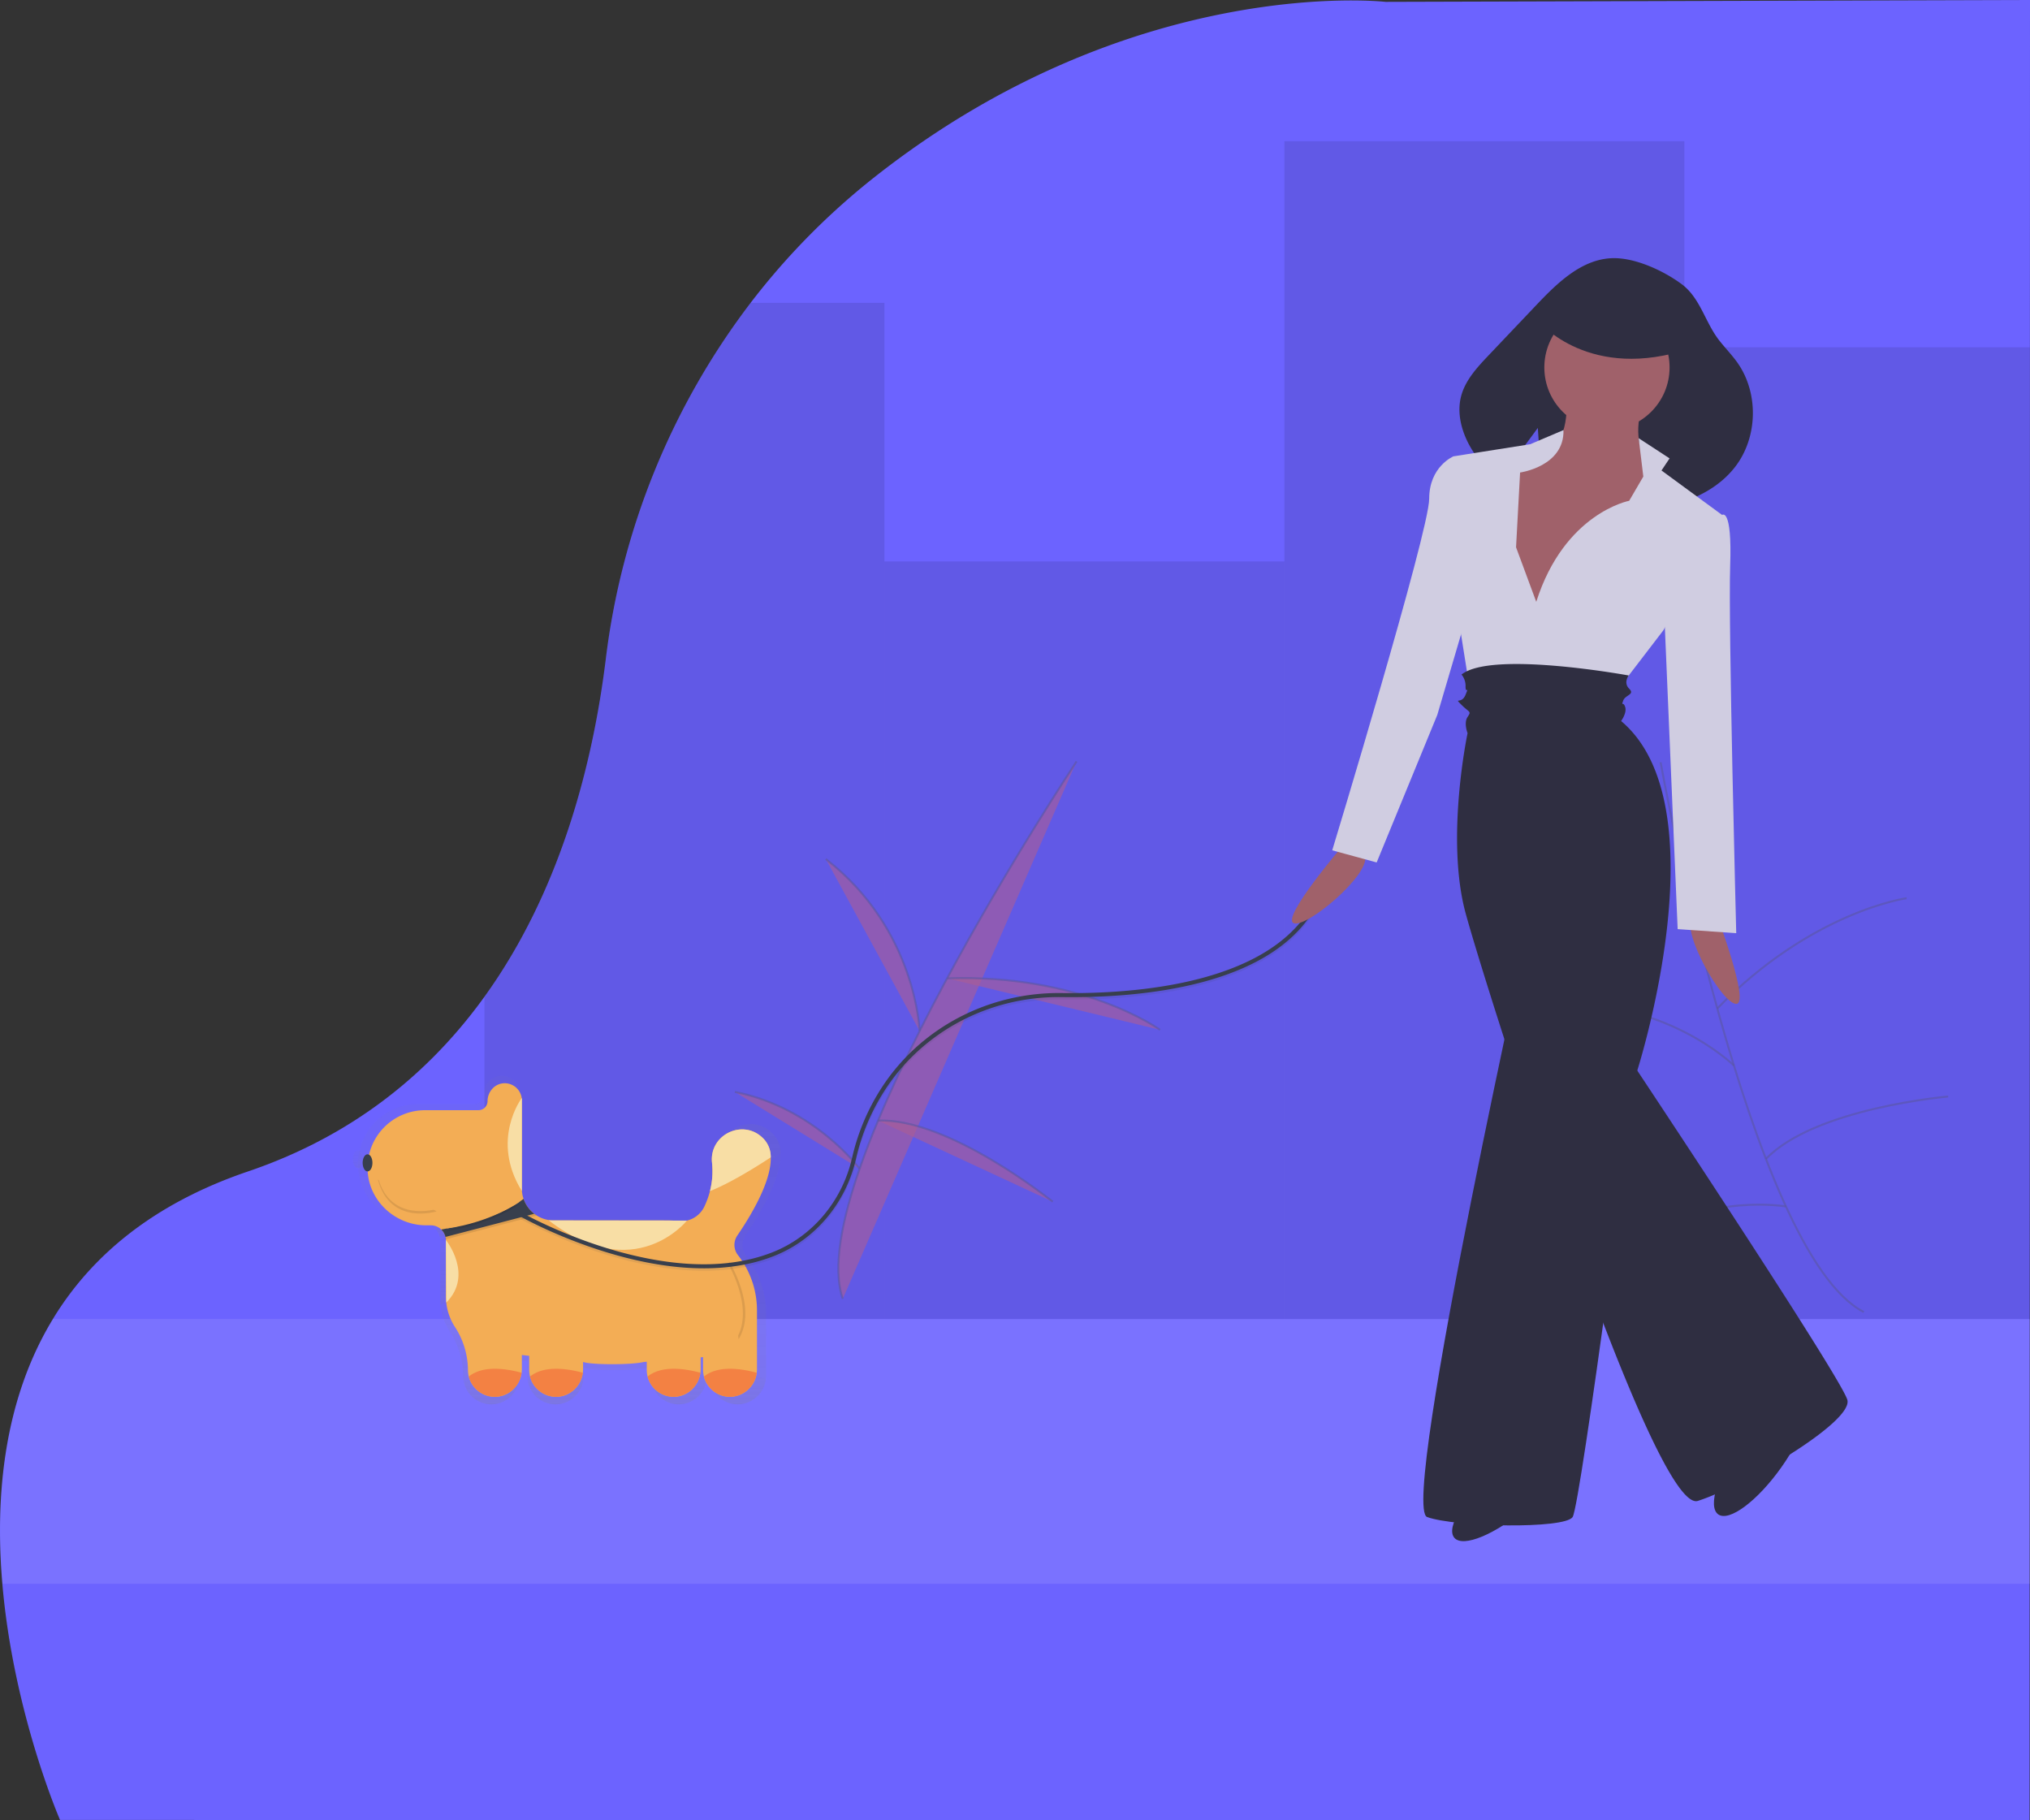 <svg id="a9ef171e-c144-4eaa-81ce-9e6987a936d9"
     data-name="Layer 1"
     xmlns="http://www.w3.org/2000/svg"
     xmlns:xlink="http://www.w3.org/1999/xlink"
     width="1004.918"
     height="901"
     viewBox="0 0 1004.918 901"
>
  <rect x="0" y="0" width="1004.918" height="901" fill="#333333" stroke="none"/>
  <defs>
    <linearGradient id="f3b05e37-3555-402b-9272-0557a9c482b0"
                    x1="651.652"
                    y1="694.574"
                    x2="651.652"
                    y2="531.921"
                    gradientTransform="matrix(-1, 0, 0, 1, 1031, 0)"
                    gradientUnits="userSpaceOnUse"
    >
      <stop offset="0"
            stop-color="gray"
            stop-opacity="0.25"
      />
      <stop offset="0.535"
            stop-color="gray"
            stop-opacity="0.12"
      />
      <stop offset="1"
            stop-color="gray"
            stop-opacity="0.1"
      />
    </linearGradient>
    <linearGradient id="e832cc87-dae7-44a6-9a99-35418adc58d3"
                    x1="568.032"
                    y1="694.574"
                    x2="568.032"
                    y2="680.032"
                    xlink:href="#f3b05e37-3555-402b-9272-0557a9c482b0"
    />
    <linearGradient id="afb1cfa7-8fb7-48e2-957d-8b003d1aff7b"
                    x1="597.258"
                    y1="694.574"
                    x2="597.258"
                    y2="680.032"
                    xlink:href="#f3b05e37-3555-402b-9272-0557a9c482b0"
    />
    <linearGradient id="bf76c6b7-9152-467e-820e-3f9a62e48e3d"
                    x1="658.25"
                    y1="694.574"
                    x2="658.25"
                    y2="680.032"
                    xlink:href="#f3b05e37-3555-402b-9272-0557a9c482b0"
    />
    <linearGradient id="e0723a89-0068-4e51-ad64-fd331e17e506"
                    x1="690.017"
                    y1="694.574"
                    x2="690.017"
                    y2="680.032"
                    xlink:href="#f3b05e37-3555-402b-9272-0557a9c482b0"
    />
    <linearGradient id="e679320c-26c1-4946-911f-9c1d882e9557"
                    x1="562.835"
                    y1="587.898"
                    x2="562.835"
                    y2="555.873"
                    xlink:href="#f3b05e37-3555-402b-9272-0557a9c482b0"
    />
    <linearGradient id="ab580446-ba2f-4687-b4c9-f35ae969c844"
                    x1="626.385"
                    y1="618.353"
                    x2="626.385"
                    y2="603.083"
                    xlink:href="#f3b05e37-3555-402b-9272-0557a9c482b0"
    />
    <linearGradient id="affb6307-7436-4097-b43e-461438f4275f"
                    x1="679.863"
                    y1="587.835"
                    x2="679.863"
                    y2="539.549"
                    xlink:href="#f3b05e37-3555-402b-9272-0557a9c482b0"
    />
    <linearGradient id="be59aea8-ca46-4872-bb2d-d93ce683c4f5"
                    x1="712.323"
                    y1="645.691"
                    x2="712.323"
                    y2="613.248"
                    xlink:href="#f3b05e37-3555-402b-9272-0557a9c482b0"
    />
    <linearGradient id="b1ecb2a9-305e-45de-b5ef-1ec3e9fb7388"
                    x1="692.711"
                    y1="612.918"
                    x2="692.711"
                    y2="593.159"
                    xlink:href="#f3b05e37-3555-402b-9272-0557a9c482b0"
    />
    <linearGradient id="bee3689a-bc70-4597-b040-53e79a1399b9"
                    x1="693.887"
                    y1="611.647"
                    x2="693.887"
                    y2="591.888"
                    xlink:href="#f3b05e37-3555-402b-9272-0557a9c482b0"
    />
    <linearGradient id="acb8a965-3f0a-43d6-a38a-cf81fbbc221c"
                    x1="696.309"
                    y1="608.621"
                    x2="696.309"
                    y2="594.429"
                    xlink:href="#f3b05e37-3555-402b-9272-0557a9c482b0"
    />
    <linearGradient id="e7a6aae1-601d-4301-97b1-356b718d53a7"
                    x1="696.309"
                    y1="607.35"
                    x2="696.309"
                    y2="593.159"
                    xlink:href="#f3b05e37-3555-402b-9272-0557a9c482b0"
    />
    <linearGradient id="a49c57b5-6cd5-4051-b8ad-a4b1941e25a4"
                    x1="728.29"
                    y1="595.33"
                    x2="728.29"
                    y2="577.669"
                    xlink:href="#f3b05e37-3555-402b-9272-0557a9c482b0"
    />
    <linearGradient id="b2d08485-0e95-441e-a913-ca99edb6096d"
                    x1="728.29"
                    y1="594.06"
                    x2="728.29"
                    y2="576.398"
                    xlink:href="#f3b05e37-3555-402b-9272-0557a9c482b0"
    />
    <linearGradient id="aee746ed-1c23-4a21-8661-4ca3b9b44587"
                    x1="756.245"
                    y1="577.669"
                    x2="756.245"
                    y2="568.774"
                    gradientTransform="matrix(-1, 0, 0, 1, 933.459, 0.5)"
                    xlink:href="#f3b05e37-3555-402b-9272-0557a9c482b0"
    />
    <linearGradient id="ba831495-76ee-40d9-b38e-7d8f97b43f9f"
                    x1="564.532"
                    y1="664.711"
                    x2="564.532"
                    y2="624.049"
                    xlink:href="#f3b05e37-3555-402b-9272-0557a9c482b0"
    />
    <linearGradient id="b0a63bd0-3311-4646-9eaf-d56ab55c8911"
                    x1="565.802"
                    y1="664.711"
                    x2="565.802"
                    y2="624.049"
                    xlink:href="#f3b05e37-3555-402b-9272-0557a9c482b0"
    />
  </defs>
  <title>Modern woman</title>
  <path d="M98.693,783.275c5.456,64.031,28.564,117.006,28.564,117.006l975,.219.202-901L783.459.428s-125.197-14.368-253.55,87.173q-6.016,4.754-11.792,9.767a350.13,350.13,0,0,0-48.972,51.989,362.993,362.993,0,0,0-71.73,176.424c-6.191,50.259-21.876,114.135-60.068,167.066q-1.966,2.715-4.001,5.399c-26.338,34.574-62.754,63.986-113.018,81.055-47.544,16.149-77.93,42.332-96.566,72.978C99.283,692.485,95.023,740.364,98.693,783.275Z"
        transform="translate(-97.541 0.5)"
        fill="#6c63ff"
  />
  <rect x="833.817"
        y="171.887"
        width="171"
        height="481"
        opacity="0.1"
  />
  <rect x="535.358"
        y="277.387"
        width="198"
        height="375"
        transform="translate(1171.175 930.274) rotate(-180)"
        opacity="0.1"
  />
  <path d="M337.358,492.907v159.48h198v-503h-66.28a362.994,362.994,0,0,0-71.69,176.44C391.208,376.087,375.538,439.967,337.358,492.907Z"
        transform="translate(-97.541 0.5)"
        opacity="0.1"
  />
  <rect x="733.358"
        y="69.387"
        width="198"
        height="583"
        transform="translate(1567.175 722.274) rotate(-180)"
        opacity="0.1"
  />
  <path d="M98.768,783.387h1003.59v-131H123.808C99.338,692.597,95.088,740.477,98.768,783.387Z"
        transform="translate(-97.541 0.5)"
        fill="#fff"
        opacity="0.1"
  />
  <g opacity="0.5">
    <path d="M630.488,376.343s-136.704,205.746-115.749,266.021"
          transform="translate(-97.541 0.5)"
          fill="#f55f44"
          stroke="#535461"
          stroke-miterlimit="10"
          opacity="0.6"
    />
    <path d="M671.802,509.211s-38.287-27.807-105.419-25.483"
          transform="translate(-97.541 0.5)"
          fill="#f55f44"
          stroke="#535461"
          stroke-miterlimit="10"
          opacity="0.6"
    />
    <path d="M552.781,509.802s-1.611-50.453-46.443-85.135"
          transform="translate(-97.541 0.5)"
          fill="#f55f44"
          stroke="#535461"
          stroke-miterlimit="10"
          opacity="0.6"
    />
    <path d="M618.714,594.303s-51.387-41.543-86.487-40.173"
          transform="translate(-97.541 0.5)"
          fill="#f55f44"
          stroke="#535461"
          stroke-miterlimit="10"
          opacity="0.6"
    />
    <path d="M523.076,577.973s-22.148-30.194-61.756-38.034"
          transform="translate(-97.541 0.5)"
          fill="#f55f44"
          stroke="#535461"
          stroke-miterlimit="10"
          opacity="0.6"
    />
  </g>
  <g opacity="0.5">
    <path d="M919.581,376.78s43.774,243.112,100.622,272.104"
          transform="translate(-97.541 0.5)"
          fill="none"
          stroke="#535461"
          stroke-miterlimit="10"
          opacity="0.6"
    />
    <path d="M1041.373,444.066s-46.88,6.437-93.717,54.586"
          transform="translate(-97.541 0.5)"
          fill="none"
          stroke="#535461"
          stroke-miterlimit="10"
          opacity="0.6"
    />
    <path d="M955.89,526.884s-36.088-35.295-92.45-29.289"
          transform="translate(-97.541 0.5)"
          fill="none"
          stroke="#535461"
          stroke-miterlimit="10"
          opacity="0.6"
    />
    <path d="M1061.966,542.223s-65.842,5.592-90.224,30.879"
          transform="translate(-97.541 0.5)"
          fill="none"
          stroke="#535461"
          stroke-miterlimit="10"
          opacity="0.6"
    />
    <path d="M981.644,596.643s-36.885-6.458-70.896,15.303"
          transform="translate(-97.541 0.5)"
          fill="none"
          stroke="#535461"
          stroke-miterlimit="10"
          opacity="0.6"
    />
  </g>
  <g opacity="0.5">
    <path d="M274.758,576.196c.233,16.433,14.096,29.428,30.531,29.428h2.287a7.722,7.722,0,0,1,5.413,2.186,7.539,7.539,0,0,1,2.198,3.837,7.194,7.194,0,0,1,.229,1.817v29.01a29.067,29.067,0,0,0,4.599,15.734,41.568,41.568,0,0,1,6.837,22.386h0a13.989,13.989,0,0,0,14.244,13.977c7.688-.14,13.711-6.747,13.711-14.435V672.881l3.812.445V680.594a13.989,13.989,0,0,0,14.244,13.977c7.688-.14,13.711-6.747,13.711-14.435v-3.672c3.812,1.588,25.414,1.588,31.411.051l1.627-.127V680.594a13.989,13.989,0,0,0,14.244,13.977c7.688-.14,13.711-6.747,13.711-14.435V674.101l1.271-.114V680.594a14.174,14.174,0,0,0,.432,3.469A14.001,14.001,0,0,0,463.082,694.572a14.219,14.219,0,0,0,13.584-12.478,16.505,16.505,0,0,0,.127-1.957V649.78a46.513,46.513,0,0,0-9.911-28.755,8.619,8.619,0,0,1-.241-10.178c7.116-10.42,17.637-28.006,17.294-40.471a13.67,13.67,0,0,0-3.329-9.225c-.14-.152-.28-.305-.419-.445-10.242-10.725-28.273-2.287-26.71,12.453a41.353,41.353,0,0,1-1.08,14.74,45.107,45.107,0,0,1-2.859,7.904,13.399,13.399,0,0,1-13.711,7.624,47.376,47.376,0,0,0-5.731-.343H371.326A16.513,16.513,0,0,1,355.697,591.888a16.032,16.032,0,0,1-.889-5.324v-45.744a8.896,8.896,0,0,0-9.174-8.895,8.655,8.655,0,0,0-6.137,2.859,9.563,9.563,0,0,0-2.478,6.407,4.711,4.711,0,0,1-4.714,4.711h-27.688A29.848,29.848,0,0,0,274.758,576.196Z"
          transform="translate(-97.541 0.5)"
          fill="url(#f3b05e37-3555-402b-9272-0557a9c482b0)"
    />
    <path d="M449.27,684.063A14.001,14.001,0,0,0,463.082,694.572a14.219,14.219,0,0,0,13.584-12.478C468.203,679.806,456.474,678.231,449.27,684.063Z"
          transform="translate(-97.541 0.5)"
          fill="url(#e832cc87-dae7-44a6-9a99-35418adc58d3)"
    />
    <path d="M420.044,684.063a14.001,14.001,0,0,0,13.812,10.509,14.219,14.219,0,0,0,13.584-12.478C438.977,679.806,427.249,678.231,420.044,684.063Z"
          transform="translate(-97.541 0.5)"
          fill="url(#afb1cfa7-8fb7-48e2-957d-8b003d1aff7b)"
    />
    <path d="M359.052,684.063a14.001,14.001,0,0,0,13.812,10.509,14.219,14.219,0,0,0,13.584-12.478C377.985,679.806,366.256,678.231,359.052,684.063Z"
          transform="translate(-97.541 0.5)"
          fill="url(#bf76c6b7-9152-467e-820e-3f9a62e48e3d)"
    />
    <path d="M327.285,684.063a14.001,14.001,0,0,0,13.812,10.509,14.219,14.219,0,0,0,13.584-12.478C346.218,679.806,334.489,678.231,327.285,684.063Z"
          transform="translate(-97.541 0.5)"
          fill="url(#e0723a89-0068-4e51-ad64-fd331e17e506)"
    />
    <path d="M452.396,587.898c9.873-3.965,21.919-11.22,31.538-17.523a13.67,13.67,0,0,0-3.329-9.225c-.14-.152-.28-.305-.419-.445-10.242-10.725-28.273-2.287-26.71,12.453A41.353,41.353,0,0,1,452.396,587.898Z"
          transform="translate(-97.541 0.5)"
          fill="url(#e679320c-26c1-4946-911f-9c1d882e9557)"
    />
    <path d="M440.445,603.168s-27.186,34.223-71.66-.085"
          transform="translate(-97.541 0.5)"
          fill="url(#ab580446-ba2f-4687-b4c9-f35ae969c844)"
    />
    <path d="M354.807,539.549s-16.519,21.602,0,48.286"
          transform="translate(-97.541 0.5)"
          fill="url(#affb6307-7436-4097-b43e-461438f4275f)"
    />
    <path d="M315.416,613.248s14.548,18.077.182,32.443"
          transform="translate(-97.541 0.5)"
          fill="url(#be59aea8-ca46-4872-bb2d-d93ce683c4f5)"
    />
    <g opacity="0.1">
      <path d="M314.146,609.436c1.08,1.017.712,1.995,1.042,3.482l47.244-12.376c-2.541-1.957-5.693-4.282-6.735-7.383C350.03,597.555,338.835,604.925,314.146,609.436Z"
            transform="translate(-97.541 0.5)"
            fill="url(#b1ecb2a9-305e-45de-b5ef-1ec3e9fb7388)"
      />
    </g>
    <path d="M312.99,607.81a7.539,7.539,0,0,1,2.198,3.837l46.049-12.008a16.406,16.406,0,0,1-5.54-7.751C350.03,596.285,337.679,603.299,312.99,607.81Z"
          transform="translate(-97.541 0.5)"
          fill="url(#bee3689a-bc70-4597-b040-53e79a1399b9)"
    />
    <path d="M353.965,594.429s-14.406,10.835-38.549,14.192"
          transform="translate(-97.541 0.5)"
          opacity="0.1"
          fill="url(#acb8a965-3f0a-43d6-a38a-cf81fbbc221c)"
    />
    <path d="M353.965,593.159s-14.406,10.835-38.549,14.192"
          transform="translate(-97.541 0.5)"
          fill="url(#e7a6aae1-601d-4301-97b1-356b718d53a7)"
    />
    <g opacity="0.1">
      <path d="M317.958,594.188S293.815,601.812,287.462,577.669Z"
            transform="translate(-97.541 0.5)"
            fill="url(#a49c57b5-6cd5-4051-b8ad-a4b1941e25a4)"
      />
    </g>
    <path d="M317.958,592.917s-24.143,7.624-30.496-16.519Z"
          transform="translate(-97.541 0.5)"
          fill="url(#b2d08485-0e95-441e-a913-ca99edb6096d)"
    />
    <ellipse cx="177.214"
             cy="573.722"
             rx="2.541"
             ry="4.447"
             fill="url(#aee746ed-1c23-4a21-8661-4ca3b9b44587)"
    />
    <path d="M467.262,664.711l-5.083-40.662s15.248,24.143,5.083,40.662"
          transform="translate(-97.541 0.5)"
          opacity="0.1"
          fill="url(#ba831495-76ee-40d9-b38e-7d8f97b43f9f)"
    />
    <path d="M460.909,624.049s15.248,24.143,5.083,40.662Z"
          transform="translate(-97.541 0.5)"
          fill="url(#b0a63bd0-3311-4646-9eaf-d56ab55c8911)"
    />
  </g>
  <path d="M279.491,577.893c.222,15.681,13.45,28.08,29.132,28.08h2.183a7.368,7.368,0,0,1,5.165,2.085,7.194,7.194,0,0,1,2.098,3.662,6.864,6.864,0,0,1,.218,1.734v27.681a27.735,27.735,0,0,0,4.388,15.013,39.663,39.663,0,0,1,6.524,21.361h0a13.348,13.348,0,0,0,13.592,13.337c7.335-.133,13.082-6.438,13.082-13.774v-6.923l3.637.424v6.935a13.348,13.348,0,0,0,13.592,13.337c7.335-.133,13.082-6.438,13.082-13.774v-3.504c3.637,1.516,24.249,1.516,29.972.048l1.552-.121v4.013a13.348,13.348,0,0,0,13.592,13.337c7.335-.133,13.082-6.438,13.082-13.774v-5.759l1.212-.109v6.305a13.525,13.525,0,0,0,.412,3.31,13.359,13.359,0,0,0,13.18,10.027A13.567,13.567,0,0,0,472.149,678.939a15.75,15.75,0,0,0,.121-1.867V648.106a44.382,44.382,0,0,0-9.457-27.438,8.224,8.224,0,0,1-.23-9.712c6.79-9.942,16.829-26.723,16.502-38.617a13.044,13.044,0,0,0-3.177-8.803c-.133-.145-.267-.291-.4-.424-9.772-10.233-26.977-2.182-25.486,11.882a39.459,39.459,0,0,1-1.031,14.065,43.039,43.039,0,0,1-2.728,7.542,12.786,12.786,0,0,1-13.082,7.275,45.206,45.206,0,0,0-5.468-.327H371.636a15.757,15.757,0,0,1-14.913-10.682,15.298,15.298,0,0,1-.849-5.08V544.138a8.489,8.489,0,0,0-8.754-8.487,8.258,8.258,0,0,0-5.856,2.728A9.125,9.125,0,0,0,338.899,544.492a4.496,4.496,0,0,1-4.498,4.495h-26.42a28.481,28.481,0,0,0-28.49,28.906Z"
        transform="translate(-97.541 0.5)"
        fill="#f3ad55"
  />
  <path d="M446.008,680.819a13.359,13.359,0,0,0,13.18,10.027A13.567,13.567,0,0,0,472.149,678.939C464.074,676.757,452.883,675.254,446.008,680.819Z"
        transform="translate(-97.541 0.5)"
        fill="#f38143"
  />
  <path d="M418.122,680.819a13.359,13.359,0,0,0,13.179,10.027,13.567,13.567,0,0,0,12.961-11.906C436.187,676.757,424.996,675.254,418.122,680.819Z"
        transform="translate(-97.541 0.5)"
        fill="#f38143"
  />
  <path d="M359.923,680.819a13.359,13.359,0,0,0,13.179,10.027A13.567,13.567,0,0,0,386.064,678.939C377.989,676.757,366.798,675.254,359.923,680.819Z"
        transform="translate(-97.541 0.5)"
        fill="#f38143"
  />
  <path d="M329.612,680.819a13.359,13.359,0,0,0,13.179,10.027,13.567,13.567,0,0,0,12.961-11.906C347.677,676.757,336.486,675.254,329.612,680.819Z"
        transform="translate(-97.541 0.5)"
        fill="#f38143"
  />
  <path d="M448.991,589.059c9.421-3.783,20.915-10.706,30.093-16.72a13.044,13.044,0,0,0-3.177-8.803c-.133-.145-.267-.291-.4-.424-9.772-10.233-26.977-2.182-25.486,11.882A39.459,39.459,0,0,1,448.991,589.059Z"
        transform="translate(-97.541 0.5)"
        fill="#f8dea5"
  />
  <path d="M437.588,603.63s-25.941,32.655-68.377-.081"
        transform="translate(-97.541 0.5)"
        fill="#f8dea5"
  />
  <path d="M355.874,542.925s-15.762,20.612,0,46.074"
        transform="translate(-97.541 0.5)"
        fill="#f8dea5"
  />
  <path d="M318.287,613.248s13.882,17.249.174,30.956"
        transform="translate(-97.541 0.5)"
        fill="#f8dea5"
  />
  <path d="M317.075,609.611c1.031.97.679,1.904.994,3.322l45.079-11.809c-2.425-1.867-5.432-4.086-6.426-7.044C351.315,598.274,340.633,605.306,317.075,609.611Z"
        transform="translate(-97.541 0.5)"
        opacity="0.1"
  />
  <path d="M315.971,608.059a7.194,7.194,0,0,1,2.098,3.662l43.94-11.458a15.655,15.655,0,0,1-5.286-7.396C351.315,597.062,339.53,603.754,315.971,608.059Z"
        transform="translate(-97.541 0.5)"
        fill="#383f4d"
  />
  <path d="M355.07,595.291s-13.746,10.339-36.783,13.541"
        transform="translate(-97.541 0.5)"
        opacity="0.1"
  />
  <path d="M355.07,594.079s-13.746,10.339-36.783,13.541"
        transform="translate(-97.541 0.5)"
        fill="#f3ad55"
  />
  <path d="M313.712,599.061s-23.037,7.275-29.099-15.762Z"
        transform="translate(-97.541 0.5)"
        opacity="0.1"
  />
  <path d="M313.712,597.849s-23.037,7.275-29.099-15.762Z"
        transform="translate(-97.541 0.5)"
        fill="#f3ad55"
  />
  <ellipse cx="181.947"
           cy="575.555"
           rx="2.425"
           ry="4.244"
           fill="#383f4d"
  />
  <path d="M463.177,662.353,458.327,623.554s14.55,23.037,4.85,38.799"
        transform="translate(-97.541 0.5)"
        opacity="0.1"
  />
  <path d="M457.114,623.554s14.55,23.037,4.85,38.799Z"
        transform="translate(-97.541 0.5)"
        fill="#f3ad55"
  />
  <path d="M355.874,602.062s71.219,40.228,124.291,19.45c20.53-8.038,35.314-26.144,40.193-47.645a106.809,106.809,0,0,1,14.196-33.824c19.229-29.983,53.01-47.326,88.626-46.824,36.912.52,106.191-4.494,126.506-47.358"
        transform="translate(-97.541 0.5)"
        fill="none"
        stroke="#383f4d"
        stroke-miterlimit="10"
        stroke-width="2"
        opacity="0.1"
  />
  <path d="M355.874,600.85s71.219,40.228,124.291,19.45c20.53-8.038,35.314-26.144,40.193-47.645a106.809,106.809,0,0,1,14.196-33.824c19.229-29.983,53.01-47.326,88.626-46.824,36.912.52,106.191-4.494,126.506-47.358"
        transform="translate(-97.541 0.5)"
        fill="none"
        stroke="#383f4d"
        stroke-miterlimit="10"
        stroke-width="2"
  />
  <path d="M762.736,417.528s-31.313,36.517-24.732,38.902,37.308-23.709,35.333-32.933Z"
        transform="translate(-97.541 0.5)"
        fill="#a0616a"
  />
  <path d="M947.038,451.37s17,45,10,45-27-35-22-43Z"
        transform="translate(-97.541 0.5)"
        fill="#a0616a"
  />
  <ellipse cx="969.538"
           cy="718.87"
           rx="37"
           ry="12"
           transform="translate(-275.317 1094.133) rotate(-54.645)"
           fill="#2f2e41"
  />
  <ellipse cx="845.538"
           cy="736.87"
           rx="37"
           ry="12"
           transform="matrix(0.76, -0.65, 0.65, 0.76, -373.518, 726.645)"
           fill="#2f2e41"
  />
  <path d="M957.615,178.989c-2.807-3.969-6.259-7.438-9.222-11.293-6.829-8.888-9.192-20.73-18.356-27.546-9.068-6.744-23.459-13.382-34.806-12.85-14.955.701-26.819,12.303-37.129,23.16q-11.818,12.445-23.636,24.889c-5.7,6.002-11.61,12.374-13.664,20.392-1.974,7.706-.048,15.985,3.567,23.071A56.152,56.152,0,0,0,839.812,237.247c7.912-10.894,18.996-25.937,18.996-25.937l2.58,37.417c13.404,4.442,27.803,5.316,41.928,4.334L907.501,237.719l4.391,14.492c16.88-2.238,33.839-8.066,44.288-21.239C967.733,216.409,968.347,194.167,957.615,178.989Z"
        transform="translate(-97.541 0.5)"
        fill="#2f2e41"
  />
  <circle cx="795.497"
          cy="181.87"
          r="31"
          fill="#a0616a"
  />
  <path d="M873.038,196.37s2,24-11,26-27,0-27,8,10,81,10,81l25-2,35-34,19-37s-23-10-13-40Z"
        transform="translate(-97.541 0.5)"
        fill="#a0616a"
  />
  <path d="M858.038,297.37l-10-27,2-37s21.957-3,21.478-21l-16.478,7-38,6v35s-13,21,2,42l7,44,72-5,23-30,29-57-30-22,4-6L908.736,216.39l2.302,18.979-7,12S872.038,253.37,858.038,297.37Z"
        transform="translate(-97.541 0.5)"
        fill="#d0cde1"
  />
  <path d="M823.038,227.37l-6-2s-12,5-12,21-48,174-48,174l22,6,30-73,18-61Z"
        transform="translate(-97.541 0.5)"
        fill="#d0cde1"
  />
  <path d="M942.038,254.37h8s5-4,4,25,3,182,3,182l-29-2-7-165Z"
        transform="translate(-97.541 0.5)"
        fill="#d0cde1"
  />
  <path d="M903.818,333.831s-67.78-12.461-82.78-.461a8.76,8.76,0,0,1,2,6c0,4,2-1,0,4s-6,1-2,5,5,3,3,6,0,8,0,8-11,52-1,89,93,298,115,291,77-39,74-50-104-163-104-163,42-131-8-173c0,0,3-4,2-7s-2,0-1-3,6-3,3-6S903.818,333.831,903.818,333.831Z"
        transform="translate(-97.541 0.5)"
        fill="#2f2e41"
  />
  <path d="M858.038,441.37s-68,304-54,309,68,6,72,0,32-221,32-221Z"
        transform="translate(-97.541 0.5)"
        fill="#2f2e41"
  />
  <path d="M859.538,158.87s25,30,75,13l-14-25-33-10Z"
        transform="translate(-97.541 0.5)"
        fill="#2f2e41"
  />
</svg>
